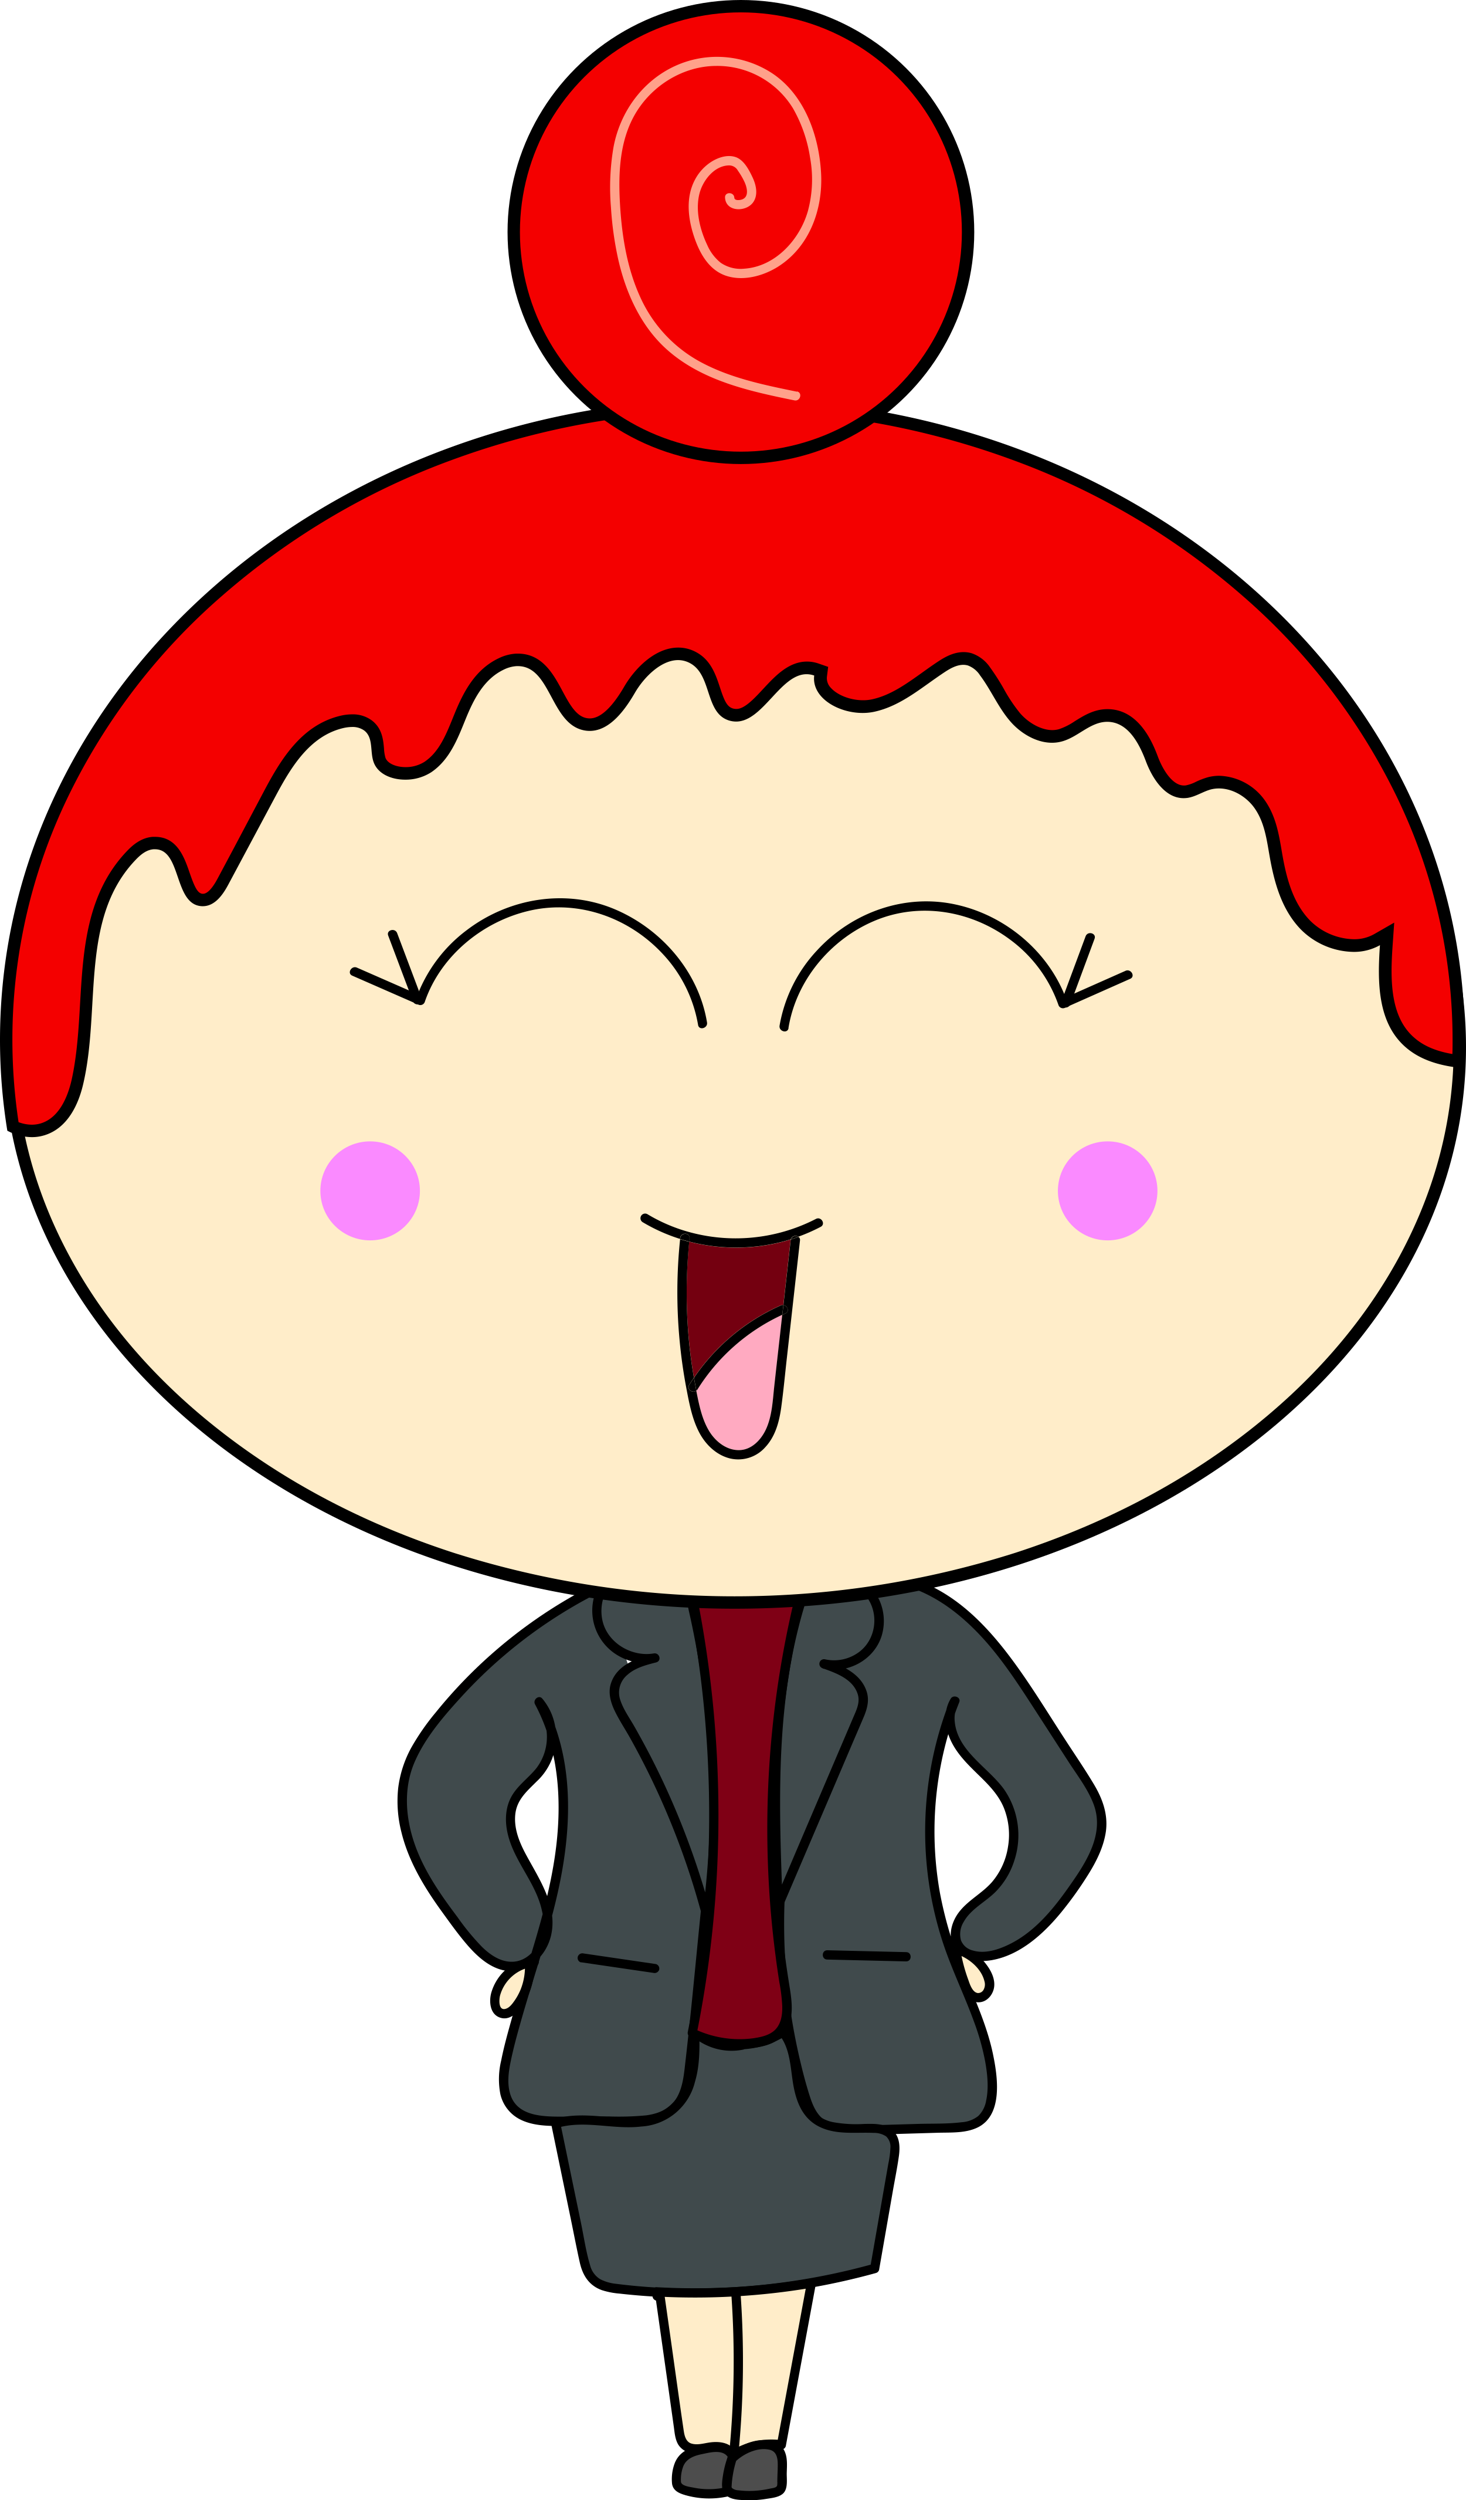 <svg id="Layer_1" data-name="Layer 1" xmlns="http://www.w3.org/2000/svg" width="474.13" height="808.12" viewBox="0 0 474.13 808.12"><defs><style>.cls-1{fill:#404a4c;}.cls-2{fill:#ffedc9;}.cls-3{fill:#4d4d4d;}.cls-4{fill:#7f0015;}.cls-5,.cls-6{fill:#f40000;}.cls-6{stroke:#000;stroke-miterlimit:10;stroke-width:4px;}.cls-7{fill:#fa8aff;}.cls-8{fill:#ffa18a;}.cls-9{fill:#740010;}.cls-10{fill:#ffaac1;}</style></defs><path class="cls-1" d="M194.54,512.68a155.28,155.28,0,0,0-53.38,43c-4.17,5.26-8,10.92-9.88,17.36-2.6,9.13-.8,19,3.06,27.72s9.68,16.32,15.44,23.89c4.3,5.65,10.05,11.93,17.11,10.92,6-.86,10.06-7.18,10.26-13.23s-2.54-11.78-5.52-17c-2.06-3.62-4.28-7.21-5.56-11.17s-1.51-8.45.37-12.17,5.81-6.33,8.42-9.75a18.14,18.14,0,0,0-.51-22c9.38,17.32,9.22,38.28,5.31,57.55S168.4,645.42,164,664.58c-1.31,5.69-2.14,12.37,1.76,16.75,3.67,4.13,9.94,4.41,15.48,4.38l21.17-.09c5.5,0,11.57-.27,15.58-4,3.81-3.57,4.57-9.21,5.1-14.38l5.52-53.78"/><path d="M193.79,511.39A157.05,157.05,0,0,0,150,543.26q-4.72,4.89-9,10.18a76.73,76.73,0,0,0-7.92,11.36,36.48,36.48,0,0,0-4.3,13.2,40.56,40.56,0,0,0,1.05,14.26c2.32,9.52,7.51,18,13.21,25.85,2.7,3.73,5.41,7.53,8.45,11,2.66,3,5.82,5.92,9.69,7.3,7.9,2.83,15.15-3.06,17-10.62,2.29-9.45-3.61-18.08-7.9-26-2.22-4.08-4.14-8.61-3.62-13.37s3.84-7.49,6.92-10.59a19.61,19.61,0,0,0,4.81-21.81,19,19,0,0,0-3-4.95c-1.12-1.36-3.13.38-2.36,1.82,8,14.92,8.85,32.52,6.45,49-2.65,18.13-9.12,35.4-14.07,53-1.22,4.34-2.44,8.71-3.31,13.13a25.63,25.63,0,0,0-.27,10.92,12.2,12.2,0,0,0,6.3,8.11c3.22,1.65,6.91,2.05,10.48,2.14,4.46.12,8.94,0,13.4,0s9.11.09,13.65-.11c3.73-.16,7.64-.66,10.92-2.58A14.82,14.82,0,0,0,223,676c1.23-3.84,1.46-8,1.87-12l1.49-14.55,3-28.87.74-7.15c.19-1.92-2.81-1.9-3,0-1.9,18.49-3.54,37-5.71,55.49-.41,3.52-1.07,7.31-3.22,10.22s-5.68,4.15-9.15,4.63a93.25,93.25,0,0,1-12.28.35l-14,.07c-6.35,0-15.36.25-17.7-7.2-1.07-3.41-.6-7.13.11-10.56.86-4.22,2-8.39,3.17-12.53,4.81-17.1,11.07-33.9,13.87-51.5,2.53-15.86,2.38-32.66-3.94-47.66q-1.15-2.73-2.55-5.34l-2.36,1.81a16.63,16.63,0,0,1,.14,20.34c-2.49,3.1-5.88,5.43-7.92,8.91-2.15,3.68-2.32,8.11-1.38,12.19,2.05,9,9.07,15.81,11.06,24.82a15.6,15.6,0,0,1-1.35,11.18c-1.68,3-4.53,5.34-8.06,5.47-3.86.15-7.22-2.17-9.88-4.74a78,78,0,0,1-8-9.7C142.4,612.32,137,604.56,134,595.76c-2.92-8.57-3.52-18,.18-26.39,3.45-7.85,9.36-14.67,15.09-20.94a154.51,154.51,0,0,1,40.45-31.58c1.84-1,3.71-2,5.59-2.87,1.73-.85.21-3.44-1.51-2.59Z"/><path class="cls-1" d="M218.2,504.62c-6.87-.1-14.37,0-19.71,4.29a15.52,15.52,0,0,0-3.94,18.56,16.53,16.53,0,0,0,17.28,8.42,30.42,30.42,0,0,0-8.11,3.06,10.18,10.18,0,0,0-5,6.77c-.53,3.47,1.4,6.79,3.19,9.81a250.84,250.84,0,0,1,26.69,63.79,278.32,278.32,0,0,0-6.53-107.77c-.6-2.27-1.29-4.65-2.95-6.33s-4.6-2.34-6.39-.79"/><path d="M218.2,503.12c-8.82-.13-19.39.39-24.36,9a16.86,16.86,0,0,0,4.77,22.21,18.25,18.25,0,0,0,13.62,3.05l-.8-2.89c-5.52,1.5-12,3.69-13.88,9.78-.94,3,0,6.18,1.35,8.94,1.47,3,3.31,5.77,4.93,8.66a248.24,248.24,0,0,1,16.62,36.34q3.86,10.62,6.74,21.54c.35,1.33,2.68,1.53,2.89,0a279.78,279.78,0,0,0,2.24-51.26,280.11,280.11,0,0,0-7.16-50.82c-.55-2.29-1.11-4.58-1.72-6.86a16.58,16.58,0,0,0-2.24-5.41c-2.17-3.06-6.35-4.46-9.5-2-1.51,1.19.62,3.3,2.13,2.12,1-.82,2.65-.39,3.64.28a7.43,7.43,0,0,1,2.52,3.9,113.72,113.72,0,0,1,2.81,11.08c1.76,7.74,3.19,15.57,4.28,23.43A276.43,276.43,0,0,1,229.47,592c-.32,9-1.08,18-2.28,26.89h2.89a255.63,255.63,0,0,0-12.36-35.69q-3.79-8.81-8.26-17.3-2.11-4-4.39-8c-1.55-2.7-3.48-5.38-4.45-8.36a7.42,7.42,0,0,1,2.33-8.19c2.56-2.29,6.06-3.16,9.28-4,1.89-.52,1.07-3.21-.8-2.89-7,1.2-14.74-3.24-16.51-10.3a14.3,14.3,0,0,1,1.18-9.95,14,14,0,0,1,8.43-6.79c4.4-1.39,9.1-1.36,13.67-1.29a1.5,1.5,0,0,0,0-3Z"/><path class="cls-1" d="M269.77,511.21c13.27-4.87,28.57-.17,39.74,8.47s19,20.7,26.68,32.53l14.23,22c2.45,3.79,4.95,7.72,5.7,12.16,1.32,7.9-3.14,15.52-7.65,22.15-6.76,10-15,20.14-26.62,23.27-4.24,1.13-9.62.81-11.9-2.91-2-3.26-.59-7.62,1.9-10.52s5.88-4.87,8.66-7.5c8.22-7.78,9.76-21.58,3.46-31-3.37-5-8.51-8.63-12.31-13.35s-6.13-11.61-2.9-16.73a114.15,114.15,0,0,0-1.58,80c5.31,14.94,13.9,29.37,13.66,45.22,0,3.72-.8,7.8-3.68,10.19-2.63,2.17-6.33,2.37-9.75,2.47l-30.09.89c-4.07.12-8.48.14-11.76-2.25-3.08-2.24-4.43-6.09-5.51-9.73a192.78,192.78,0,0,1-6.63-77.09"/><path d="M270.16,512.66c8.76-3.15,18.27-2.1,26.76,1.4,8.85,3.64,16.2,10,22.41,17.12,6.5,7.51,11.8,16,17.18,24.28l9.12,14.11c2.83,4.37,6.23,8.75,8.07,13.66,3.7,9.88-2.81,19.34-8.3,27.1-5.11,7.23-11.12,14.42-19.27,18.3-3.46,1.65-7.69,3-11.52,1.85a5.41,5.41,0,0,1-3.82-3.31,7.5,7.5,0,0,1,.86-5.89c2.31-4.21,7-6.43,10.29-9.72a25.09,25.09,0,0,0,6.14-10.25,26.09,26.09,0,0,0-3.41-23c-5.16-7.07-15-12.28-15.89-21.81a9.47,9.47,0,0,1,1.28-5.91l-2.74-1.16a115.6,115.6,0,0,0-2.1,79.32c2.88,8.48,6.83,16.55,9.88,25a78,78,0,0,1,3.54,12.7c.71,4,1.18,8.51.3,12.54a9,9,0,0,1-2.56,5A9.68,9.68,0,0,1,311,686c-4.67.58-9.51.4-14.2.54l-15.05.44c-4.19.13-8.82.74-12.88-.59s-5.74-5-6.93-8.69c-1.46-4.53-2.63-9.17-3.67-13.8a191.65,191.65,0,0,1-4.06-57.31q.28-3.52.7-7c.22-1.91-2.78-1.9-3,0a194.59,194.59,0,0,0,2.26,59.38c.94,4.86,2.07,9.7,3.38,14.48,1.13,4.08,2.16,8.52,4.82,11.92s6.61,4.58,10.74,4.79c4.83.25,9.73-.16,14.56-.3l15.54-.46c4.3-.13,9.11.21,13.07-1.76,8-4,6.44-15.89,5-23-1.77-9-5.59-17.49-9.1-25.95A129.49,129.49,0,0,1,304,611.92a113,113,0,0,1,3.89-55.26c.71-2.17,1.5-4.32,2.35-6.44.64-1.62-1.89-2.56-2.74-1.16-2.46,4.07-2,8.92-.19,13.13,2,4.56,5.53,8,9,11.4,3.35,3.24,6.71,6.6,8.44,11A23.44,23.44,0,0,1,326,597a22.88,22.88,0,0,1-5.15,11.33c-3.22,3.71-7.85,5.93-10.8,9.89-2.65,3.55-3.78,8.74-.74,12.41,2.69,3.25,7.38,3.64,11.27,3,9.22-1.53,16.89-8.48,22.61-15.46a118.14,118.14,0,0,0,8.48-11.8c2.79-4.4,5.26-9.2,6-14.41.72-5.48-1.07-10.47-3.84-15.12-2.95-4.95-6.23-9.72-9.36-14.55-6-9.22-11.69-18.67-18.35-27.41-6.11-8-13.2-15.55-22-20.59-8.34-4.76-18.17-7.47-27.79-6.17a34,34,0,0,0-6.91,1.68c-1.81.65-1,3.55.79,2.9Z"/><path d="M267.55,633.41l25.52.6c1.93,0,1.93-3,0-3l-25.52-.6c-1.93,0-1.93,3,0,3Z"/><path d="M187.91,634.29l23.42,3.43a1.56,1.56,0,0,0,1.85-1,1.52,1.52,0,0,0-1.05-1.85l-23.42-3.43a1.54,1.54,0,0,0-1.84,1.05,1.5,1.5,0,0,0,1,1.84Z"/><path class="cls-1" d="M262.44,506.74c7.05,1.19,14.76,2.88,19.07,8.56a14.67,14.67,0,0,1,.52,16.55,14.88,14.88,0,0,1-15.53,6c3,1.08,6.11,2.18,8.62,4.17s4.39,5.05,4.1,8.22a14.09,14.09,0,0,1-1.33,4.31l-26.23,61.37c-1.33-34.86-2.52-70.7,9.2-103.57.62-1.74,1.36-3.57,2.87-4.63s4-.87,4.8.81"/><path d="M262,508.19c6.42,1.09,14.12,2.46,18.29,8s3,14-2.71,18a13.53,13.53,0,0,1-10.72,2.18,1.5,1.5,0,0,0-.8,2.89c4.35,1.54,9.8,3.48,11.34,8.36.84,2.66-.4,5.1-1.43,7.51l-3.52,8.24-14.1,33-8,18.78,2.79.76c-1.14-30-2.31-60.64,5.15-90,1-4,2.19-8,3.54-11.88.56-1.61,1.06-3.62,2.38-4.81.81-.73,2.39-1.11,3,.05.9,1.71,3.49.2,2.59-1.51-1.4-2.69-5.12-2.76-7.29-1-2.72,2.19-3.58,6.39-4.59,9.55a161.62,161.62,0,0,0-5.54,23.39c-2.62,16.08-3.2,32.41-3,48.68.1,9.18.44,18.36.79,27.54.05,1.34,2.17,2.22,2.8.75L268.23,581l7.53-17.64c1.25-2.92,2.53-5.85,3.76-8.78,1-2.5,1.63-5,.81-7.68-1.87-6-8-8.53-13.43-10.45l-.8,2.89c7.9,1.83,16.47-2.61,19-10.44a16.45,16.45,0,0,0-.75-11.77A17.48,17.48,0,0,0,276,509c-4.11-2-8.63-2.93-13.12-3.69-1.88-.33-2.69,2.56-.79,2.89Z"/><path class="cls-2" d="M172.78,634.19a14.32,14.32,0,0,0-12.62,11.09c-.43,2.13,0,4.9,2.13,5.52,1.77.52,3.52-.88,4.66-2.33a20.34,20.34,0,0,0,4.29-13.94"/><path d="M172.78,632.69a15.91,15.91,0,0,0-13.94,11.62c-.7,2.78-.35,6.69,2.77,7.83,3.83,1.41,6.89-2.8,8.47-5.67a22.07,22.07,0,0,0,2.66-11.94c-.13-1.91-3.13-1.93-3,0a19.43,19.43,0,0,1-1.35,8.53,18.68,18.68,0,0,1-2.07,3.77c-.7,1-1.7,2.32-3,2.56-2.13.4-1.92-3-1.61-4.29a12.87,12.87,0,0,1,11.05-9.41,1.5,1.5,0,0,0,0-3Z"/><path class="cls-2" d="M309.79,630.2a16.19,16.19,0,0,1,9,7.21,7.69,7.69,0,0,1,1.21,5.16,3.84,3.84,0,0,1-3.78,3.21c-2-.19-3.25-2.27-4-4.15a49.55,49.55,0,0,1-2.89-10.12"/><path d="M309.39,631.64c3.93,1.3,8,4.63,9,8.8a3.53,3.53,0,0,1-.32,2.79,2,2,0,0,1-1.91,1c-1.72-.31-2.52-2.9-3-4.28a51.45,51.45,0,0,1-2.41-8.89,1.51,1.51,0,0,0-1.84-1.05,1.54,1.54,0,0,0-1.05,1.85,50.65,50.65,0,0,0,2.67,9.58c1,2.51,2.45,5.42,5.45,5.76s5.34-2.4,5.57-5.21c.25-3-1.57-5.94-3.47-8.12a17.88,17.88,0,0,0-7.89-5.17c-1.83-.61-2.62,2.29-.8,2.89Z"/><path class="cls-1" d="M225.23,657.47a27.64,27.64,0,0,0,28-.62c6.19,7.69,2.32,20.76,9.65,27.38,4.71,4.25,11.86,3.78,18.23,3.69,2.54,0,5.41.18,7.07,2.08s1.43,5.12,1,7.78Q286,715.51,283,733.23a217.46,217.46,0,0,1-82.53,6.63c-3.23-.36-6.72-.93-8.91-3.31-1.69-1.84-2.26-4.4-2.77-6.84l-9-43.31c6-1.89,12.56-.91,18.88-.44s13.18.23,18.23-3.57c3.72-2.8,5.93-7.23,6.94-11.75s.94-9.22.87-13.85a17.48,17.48,0,0,0,15.22,4.31"/><path d="M224.47,658.77a29.28,29.28,0,0,0,29.51-.62l-1.82-.24c3.36,4.29,3.48,10.29,4.31,15.44.88,5.41,2.73,10.84,7.76,13.7,5.64,3.21,12.17,2.12,18.34,2.39a7.07,7.07,0,0,1,4,1.12,4.6,4.6,0,0,1,1.4,3.85,30.54,30.54,0,0,1-.66,4.94l-1.12,6.4-4.73,27.08,1.05-1.05a216.48,216.48,0,0,1-55.44,7.91,187.08,187.08,0,0,1-27.79-1.46,14.39,14.39,0,0,1-5.19-1.51,7.33,7.33,0,0,1-3.25-4.52c-1.33-4.4-2-9.09-2.93-13.6L181.16,686l-1,1.84c8.91-2.67,18.21.64,27.28-.46a19,19,0,0,0,17.33-14.47c1.57-5.2,1.5-10.74,1.41-16.12l-2.56,1.06a19.19,19.19,0,0,0,16.67,4.69c1.9-.36,1.1-3.25-.79-2.89a16,16,0,0,1-13.76-3.92,1.51,1.51,0,0,0-2.56,1.06c.13,8.07.22,17.59-6.19,23.54-6,5.55-15.12,4.4-22.54,3.78-5.05-.41-10.18-.63-15.09.84a1.55,1.55,0,0,0-1.05,1.85L184.55,717c1,4.83,1.92,9.69,3,14.49.95,4.11,3,7.29,7.06,8.77a25.09,25.09,0,0,0,5.77,1.13c2.35.27,4.71.49,7.07.68q7.31.57,14.65.66a221.06,221.06,0,0,0,61.21-8,1.47,1.47,0,0,0,1-1l4.34-24.86c.69-4,1.5-7.91,2.06-11.89.43-3.09.33-6.55-2.34-8.65-2.5-2-5.88-1.83-8.89-1.78a42.16,42.16,0,0,1-9.85-.54,11.84,11.84,0,0,1-7.34-4.47,18.87,18.87,0,0,1-2.77-7.56c-1.17-6.24-1.22-12.87-5.32-18.09a1.51,1.51,0,0,0-1.82-.23,26.22,26.22,0,0,1-26.48.62,1.5,1.5,0,0,0-1.51,2.59Z"/><path class="cls-2" d="M213.38,741.59l6.26,44.2a7.81,7.81,0,0,0,1.52,4.28c1.3,1.41,3.45,1.66,5.37,1.45s3.8-.81,5.72-.72,4,1.12,4.49,3a23.71,23.71,0,0,1,16-3.5L262.41,738a222.38,222.38,0,0,1-50,2.82l.18,1.48"/><path d="M211.93,742l4,28.24,2,14.24c.27,1.93.4,4,1.45,5.75a6.14,6.14,0,0,0,4.17,2.7c2.27.41,4.43-.18,6.67-.5,1.68-.24,4.41-.26,5.06,1.75a1.51,1.51,0,0,0,2.2.9,22.75,22.75,0,0,1,15.22-3.3,1.49,1.49,0,0,0,1.44-1.1l9.69-52.28a1.52,1.52,0,0,0-1.84-1.84,223.56,223.56,0,0,1-49.63,2.76,1.5,1.5,0,0,0-1.5,1.5l.18,1.48c.23,1.89,3.24,1.92,3,0l-.18-1.48-1.5,1.5a226.54,226.54,0,0,0,50.43-2.87L261,737.59l-9.69,52.28,1.45-1.1A25.3,25.3,0,0,0,236,792.48l2.2.9c-1.25-3.9-5.51-4.38-9-3.82-1.81.29-3.73.85-5.55.31s-2.28-2.5-2.54-4.28c-1.39-9.39-2.67-18.79-4-28.19l-2.3-16.21c-.27-1.9-3.16-1.09-2.89.8Z"/><path class="cls-3" d="M236.92,793.71a5.17,5.17,0,0,0-4-2.56,15.38,15.38,0,0,0-4.91.39c-2.74.52-5.74,1.18-7.44,3.39-1.36,1.75-1.58,4.09-1.75,6.29a3.63,3.63,0,0,0,.35,2.35,3.5,3.5,0,0,0,1.83,1.14,26.07,26.07,0,0,0,14.09.73,34.64,34.64,0,0,1,1.8-11.1,31.73,31.73,0,0,0-1.82,7.86,4.22,4.22,0,0,0,.33,2.61c.67,1.14,2.14,1.47,3.46,1.62a32.32,32.32,0,0,0,12-.94,2.81,2.81,0,0,0,1.65-.92,2.91,2.91,0,0,0,.37-1.6l.15-5.22a15,15,0,0,0-.17-3.55,5.06,5.06,0,0,0-1.74-3,6.25,6.25,0,0,0-4-1A15.53,15.53,0,0,0,237,794.42"/><path d="M238.22,793c-2.29-4.16-7.4-3.51-11.32-2.72s-7.48,2.32-8.83,6.34a14.69,14.69,0,0,0-.71,6.27c.35,2.19,2.17,3,4.1,3.59a28.07,28.07,0,0,0,14,.46,1.52,1.52,0,0,0,1.1-1.45,34.45,34.45,0,0,1,1.74-10.7c.61-1.85-2.24-2.59-2.89-.8a33.49,33.49,0,0,0-1.71,7c-.28,2-.47,4.21,1.25,5.67,1.53,1.31,3.82,1.4,5.73,1.49a34,34,0,0,0,7.13-.4c1.85-.3,4.64-.53,5.84-2.19s.74-4.42.8-6.31c.07-2.3.28-4.72-.68-6.87a6,6,0,0,0-4.77-3.52c-4.72-.72-9.72,1.4-13.13,4.58-1.41,1.32.71,3.44,2.12,2.12,2.7-2.52,7.2-4.62,11-3.67,2.33.59,2.57,3,2.55,5,0,1.09-.06,2.18-.1,3.27l-.05,1.9a5.17,5.17,0,0,1-.06,1.42c-.31.72-1.52.78-2.25.94a30.15,30.15,0,0,1-3.27.55,28.94,28.94,0,0,1-7,0,3.47,3.47,0,0,1-2-.68c-.66-.69-.29-2.15-.18-3a32.46,32.46,0,0,1,1.65-6.52l-2.89-.8a37.15,37.15,0,0,0-1.85,11.5l1.1-1.45a24.73,24.73,0,0,1-10.28.1c-1.1-.23-3.92-.52-4.12-1.85a11.86,11.86,0,0,1,.55-4.5c.87-3,3.69-4,6.49-4.54,2.56-.54,6.71-1.61,8.29,1.27.93,1.69,3.52.18,2.59-1.52Z"/><path d="M236.56,742.08a305.92,305.92,0,0,1-.59,49.46c-.18,1.93,2.82,1.91,3,0a305.92,305.92,0,0,0,.59-49.46c-.13-1.91-3.13-1.93-3,0Z"/><path class="cls-4" d="M220,505.65a123.81,123.81,0,0,0,41.14,1.11,316.82,316.82,0,0,0-7.23,135.63c.87,5.26,1.54,11.54-2.45,15.11a12.88,12.88,0,0,1-6.78,2.72,35.26,35.26,0,0,1-20.75-3.11,360.1,360.1,0,0,0-2.35-151.92"/><path d="M219.56,507.1a127.5,127.5,0,0,0,41.93,1.11l-1.84-1.85A318.34,318.34,0,0,0,249,614.27q.66,9,1.82,17.84c.38,2.95.8,5.88,1.27,8.81a55.52,55.52,0,0,1,.9,7.48c.06,2.43-.21,5.06-1.73,7.06-1.79,2.36-4.95,3-7.72,3.41a34.1,34.1,0,0,1-18.93-3l.69,1.69A361.31,361.31,0,0,0,232.18,598a363.17,363.17,0,0,0-3.09-59.87q-2.26-16.79-6.1-33.3c-.44-1.87-3.33-1.08-2.89.8a357.48,357.48,0,0,1,8.57,58.76,361.2,361.2,0,0,1-1.21,59.29q-1.72,16.65-5,33.07a1.55,1.55,0,0,0,.69,1.7,37.32,37.32,0,0,0,17.1,3.71c5.15-.13,11.43-1,14.2-6,2.35-4.22,1.65-9.41.91-14-1-6.14-1.84-12.3-2.48-18.48a315,315,0,0,1,9.68-116.52,1.52,1.52,0,0,0-1.84-1.85,122.5,122.5,0,0,1-40.34-1.11c-1.88-.36-2.69,2.53-.8,2.9Z"/><ellipse class="cls-2" cx="237.61" cy="338.5" rx="234.52" ry="179.5"/><path d="M237.61,161a293.57,293.57,0,0,1,90.83,14.07c27.73,9,52.62,21.87,74,38.26s38,35.33,49.62,56.45c12,21.78,18.09,44.9,18.09,68.72S464,385.44,452,407.22c-11.65,21.12-28.34,40.12-49.62,56.45s-46.25,29.26-74,38.26a300.22,300.22,0,0,1-181.66,0c-27.73-9-52.62-21.87-74-38.26s-38-35.33-49.61-56.45c-12-21.78-18.09-44.9-18.09-68.72s6.08-46.94,18.09-68.72c11.64-21.12,28.33-40.12,49.61-56.45s46.25-29.26,74-38.26A293.57,293.57,0,0,1,237.61,161m0-4C107,157,1.1,238.26,1.1,338.5S107,520,237.61,520s236.52-81.26,236.52-181.5S368.23,157,237.61,157Z"/><path class="cls-5" d="M10.3,365.55a14.67,14.67,0,0,1-6.12-1.41A182.85,182.85,0,0,1,2,336c0-54.81,24.47-106.33,68.76-145.09s103.34-60.2,166.09-60.2h.24c62.8.05,121.8,21.51,166.15,60.42s68.62,90.44,68.58,145.28c0,2.12-.05,4.31-.15,6.67-6.56-.83-11.56-2.71-15.23-5.73-9-7.36-8.86-20.22-8.06-31.7l.26-3.74-3.25,1.87a15,15,0,0,1-7.58,1.9,22.78,22.78,0,0,1-15.63-6.7c-6-6.2-8.12-14.64-9.56-22.83l-.2-1.17c-.85-4.95-1.73-10.06-4.7-14.54a16.73,16.73,0,0,0-13.4-7.59,12.54,12.54,0,0,0-3.18.4,22.1,22.1,0,0,0-3.59,1.37,14.14,14.14,0,0,1-3.74,1.3,6.16,6.16,0,0,1-.95.07c-5.83,0-9.34-8.08-10.28-10.56-1.32-3.49-5.34-14.12-14.43-14.12-3.77,0-6.71,1.84-9.55,3.6a22.54,22.54,0,0,1-5.64,2.82,10.37,10.37,0,0,1-2.68.35c-4.86,0-9.35-3.18-11.93-6.15a52.54,52.54,0,0,1-5.41-8,70.48,70.48,0,0,0-4.34-6.79,9.91,9.91,0,0,0-5-3.92,7.34,7.34,0,0,0-2-.29c-2.69,0-5.15,1.39-7,2.6s-3.52,2.41-5.22,3.62c-5.51,3.94-10.72,7.66-17.07,9a15.57,15.57,0,0,1-3.25.33c-4.63,0-9.41-1.89-11.9-4.7a6.39,6.39,0,0,1-1.77-5.15l.2-1.61-1.53-.53a9.53,9.53,0,0,0-3.12-.54c-5.11,0-9,4.19-12.75,8.24-3.38,3.63-6.57,7.07-10.05,7.07a5.49,5.49,0,0,1-1.68-.26c-3.13-.95-4.2-4.2-5.44-8s-2.7-8.2-6.82-10.4a10.19,10.19,0,0,0-4.81-1.21c-6.63,0-12.58,6.19-15.66,11.49-4.46,7.67-8.69,11.4-12.92,11.4a8,8,0,0,1-1.66-.18c-4.24-.94-6.54-5.22-9-9.75-2.78-5.16-5.92-11-12.63-11h-.45a12.74,12.74,0,0,0-5,1.33c-7,3.34-10.57,10.23-13.38,17.18l-.23.58c-2.39,5.92-4.86,12.05-10.12,15.57a13.39,13.39,0,0,1-7.26,2c-3.15,0-7.23-1.15-8.36-4.41a15,15,0,0,1-.57-3.44c-.23-2.65-.49-5.65-3.17-7.66a8.3,8.3,0,0,0-5.1-1.52,14.6,14.6,0,0,0-3.49.45C99,236.22,92.66,246.56,87.59,256l-15.5,29c-2.15,4-4.19,5.89-6.44,5.89h-.19c-3-.14-4.3-3.17-6-8.14-1.66-4.81-3.54-10.26-9.27-10.26l-.66,0c-3,.23-5.21,2.15-6.81,3.8-12.79,13.12-13.82,31-14.81,48.31-.48,8.34-1,17-2.8,24.92-1.35,5.91-4.41,13.39-11.36,15.47A11.9,11.9,0,0,1,10.3,365.55Z"/><path d="M236.85,132.69h.24a260.56,260.56,0,0,1,90.81,16.13,236.42,236.42,0,0,1,74,43.8,203.83,203.83,0,0,1,49.75,64.73,180.36,180.36,0,0,1,18.14,79c0,1.41,0,2.85-.06,4.36-5.11-.89-9.07-2.52-12-5-8.23-6.76-8.1-19-7.34-30l.52-7.48-6.5,3.73a13,13,0,0,1-6.58,1.64,20.68,20.68,0,0,1-14.19-6.09c-5.6-5.81-7.65-13.9-9-21.79l-.2-1.17c-.84-4.9-1.8-10.47-5-15.29a18.78,18.78,0,0,0-15.07-8.49,14.61,14.61,0,0,0-3.68.46,24.92,24.92,0,0,0-3.92,1.49,12.64,12.64,0,0,1-3.19,1.14,3.78,3.78,0,0,1-.67.05c-3.61,0-6.71-4.78-8.41-9.26-1.44-3.82-5.83-15.42-16.3-15.42h-.07c-4.28,0-7.6,2.08-10.53,3.9a20.85,20.85,0,0,1-5.12,2.58,8,8,0,0,1-2.15.29c-3.45,0-7.54-2.15-10.42-5.46a51.19,51.19,0,0,1-5.19-7.74,73.7,73.7,0,0,0-4.47-7,11.79,11.79,0,0,0-6-4.64,9.32,9.32,0,0,0-2.59-.37c-3.23,0-6,1.57-8.09,2.93-1.8,1.18-3.57,2.44-5.28,3.67-5.34,3.81-10.38,7.41-16.33,8.68a13.58,13.58,0,0,1-2.83.28c-4.09,0-8.27-1.62-10.41-4a4.45,4.45,0,0,1-1.28-3.58l.4-3.21-3.06-1.06a11.54,11.54,0,0,0-3.77-.65c-6,0-10.35,4.72-14.22,8.88-2.93,3.16-6,6.43-8.58,6.43A3.93,3.93,0,0,1,237,229c-1.92-.59-2.77-2.58-4.12-6.68s-2.95-9-7.78-11.54a12,12,0,0,0-5.75-1.45c-7.48,0-14,6.73-17.39,12.49-4,6.9-7.78,10.4-11.19,10.4a5.69,5.69,0,0,1-1.22-.13c-3.35-.74-5.44-4.63-7.66-8.75-2.89-5.37-6.49-12.06-14.39-12.06H167a14.72,14.72,0,0,0-5.76,1.52c-7.61,3.64-11.4,10.91-14.36,18.24l-.24.59c-2.38,5.9-4.63,11.47-9.38,14.64a11.28,11.28,0,0,1-6.14,1.7c-2.69,0-5.74-1-6.47-3.06a13.25,13.25,0,0,1-.46-3c-.25-2.76-.58-6.54-4-9.08a10.28,10.28,0,0,0-6.3-1.92,16.63,16.63,0,0,0-4,.51c-12.21,3-18.85,13.74-24.12,23.59L75.71,274l-5.38,10.08c-1.69,3.16-3.31,4.83-4.68,4.83h-.1c-1.63-.08-2.62-2.16-4.22-6.79-1.69-4.9-4-11.61-11.16-11.61l-.82,0c-3.69.28-6.39,2.64-8.09,4.39C28,288.62,26.91,306.89,25.89,324.55c-.47,8.26-1,16.81-2.74,24.59-1.24,5.4-4,12.2-10,14a10.14,10.14,0,0,1-2.86.41A12.36,12.36,0,0,1,6,362.73,180,180,0,0,1,22.27,257a203.62,203.62,0,0,1,49.8-64.62,236.51,236.51,0,0,1,74-43.67,260.52,260.52,0,0,1,90.76-16m0-4C106.12,128.69.1,221.45,0,336a183.26,183.26,0,0,0,2.37,29.49,17,17,0,0,0,7.93,2.08,13.73,13.73,0,0,0,4-.58C21.82,364.73,25.44,357.05,27,350c5.62-24.56-1.22-53.48,17.09-72.29,1.48-1.52,3.3-3,5.53-3.19a4.52,4.52,0,0,1,.51,0c8.68,0,6,18,15.19,18.4h.29c3.89,0,6.48-3.72,8.2-6.94l15.51-29c4.82-9,10.85-19,21.54-21.6a13.3,13.3,0,0,1,3-.39,6.45,6.45,0,0,1,3.9,1.12c3.06,2.29,1.86,6.73,3.05,10.16,1.34,3.87,5.7,5.75,10.25,5.75a15.33,15.33,0,0,0,8.37-2.37c5.95-4,8.55-10.77,11.1-17.06s5.83-13,12.38-16.13a10.85,10.85,0,0,1,4.18-1.14h.38c10.67,0,10.56,18.37,21.18,20.71a9.55,9.55,0,0,0,2.09.23c6.48,0,11.38-6.77,14.64-12.39,2.93-5,8.42-10.5,13.94-10.5a8.13,8.13,0,0,1,3.86,1c7.16,3.83,4.75,16.14,12.63,18.53a8,8,0,0,0,2.26.34c8.67,0,14.3-15.31,22.8-15.31a7.59,7.59,0,0,1,2.46.43c-.87,7.08,7.62,12.1,15.66,12.1a17.92,17.92,0,0,0,3.67-.37c8.84-1.88,15.61-8.09,23-12.92,1.74-1.15,3.81-2.27,5.89-2.27a5.4,5.4,0,0,1,1.48.21,8,8,0,0,1,3.94,3.2c3.6,4.8,5.87,10.38,9.84,14.94,3.28,3.77,8.32,6.84,13.44,6.84a12.09,12.09,0,0,0,3.2-.43c5.24-1.42,9.15-6.31,14.62-6.34h0c6.75,0,10.37,7,12.56,12.83,2.06,5.45,6.13,11.85,12.15,11.85a10.73,10.73,0,0,0,1.24-.08c2.68-.39,4.93-2,7.55-2.73a10.56,10.56,0,0,1,2.67-.33c4.67,0,9.25,2.95,11.73,6.7,3,4.46,3.7,9.8,4.6,14.94,1.49,8.53,3.82,17.37,10.09,23.88a24.6,24.6,0,0,0,17.07,7.31,17.07,17.07,0,0,0,8.57-2.17c-.82,11.84-.91,25.42,8.79,33.39,5,4.12,11.56,5.79,18.41,6.39.14-2.94.23-5.9.23-8.87.11-114.6-105.88-207.6-236.72-207.71Z"/><ellipse class="cls-6" cx="239.62" cy="75" rx="73.47" ry="73"/><ellipse class="cls-7" cx="358.24" cy="384.94" rx="16.1" ry="16"/><ellipse class="cls-7" cx="119.71" cy="384.94" rx="16.1" ry="16"/><path d="M255,332.31c2.48-15.35,13.51-28.59,27.75-34.63,14.72-6.24,31.51-3.32,44.14,6.2a44.47,44.47,0,0,1,15.42,20.94,1.53,1.53,0,0,0,2.21.9l21-9.32c1.77-.78.24-3.37-1.51-2.59l-21,9.32,2.2.9c-5.39-15.87-19.64-28-35.91-31.6-16.53-3.69-33.62,2.39-45,14.72a47.36,47.36,0,0,0-12.17,24.37c-.3,1.89,2.59,2.7,2.9.79Z"/><path d="M346.13,324.67,354,303.44c.67-1.81-2.22-2.6-2.89-.8l-7.89,21.23c-.68,1.81,2.22,2.59,2.89.8Z"/><path d="M228.66,330.5c-2.7-16.5-14.95-30.45-30.22-36.75-15.76-6.49-33.91-3.37-47.37,6.83A47.89,47.89,0,0,0,134.51,323l2.2-.9-21.27-9.32c-1.76-.77-3.28,1.82-1.52,2.59l21.28,9.32a1.52,1.52,0,0,0,2.2-.89c5.17-15,19-26.17,34.3-29.53,15.68-3.43,31.83,2.45,42.65,14.09a44.38,44.38,0,0,1,11.42,22.93c.31,1.9,3.2,1.09,2.89-.8Z"/><path d="M136.44,322.85l-8-21.23c-.67-1.79-3.57-1-2.89.8l8,21.23c.67,1.79,3.58,1,2.89-.8Z"/><path class="cls-8" d="M257.74,126.61c-10.3-2.1-20.87-4.26-30.28-9.13A44.7,44.7,0,0,1,207.05,96c-4.23-9.26-5.9-19.59-6.51-29.68-.67-11.08-.16-22.83,6.63-32.13,5.66-7.75,14.89-12.88,24.56-12.88A28.73,28.73,0,0,1,256.45,35,46,46,0,0,1,262,51a39.25,39.25,0,0,1-.72,17.25c-2.64,9.18-10.46,17.87-20.47,18.59a11.48,11.48,0,0,1-7.69-1.88,15,15,0,0,1-4.41-5.82c-2.37-5-3.89-11.21-2.46-16.67,1.11-4.22,4.84-9,9.63-9a3.22,3.22,0,0,1,2.77,1.7,23.21,23.21,0,0,1,2.16,3.7c.77,1.7,1.53,4.65-.71,5.56-.65.27-2.55.56-2.61-.54-.12-1.92-3.12-1.94-3,0,.26,4.68,6.78,4.71,9.07,1.54,1.72-2.39,1-5.62-.16-8.08s-2.83-5.69-5.51-6.58-5.7.16-7.91,1.58a15.34,15.34,0,0,0-5.24,5.78c-3,5.67-2.25,12.4-.3,18.28,1.81,5.45,4.87,11.08,10.75,12.85,5.45,1.64,11.67-.09,16.36-3,10.27-6.45,14.65-18.59,14-30.32-.67-12.09-5.31-25.23-15.75-32.21a32.59,32.59,0,0,0-31.38-2.44c-10.65,4.85-17.87,14.89-20,26.27A77,77,0,0,0,197.59,67a108.54,108.54,0,0,0,2.39,17c2.55,11.09,7.55,22,16.29,29.5,9,7.77,20.56,11.46,31.95,14.06,2.9.67,5.81,1.27,8.73,1.86,1.88.38,2.69-2.51.79-2.89Z"/><path class="cls-9" d="M222.93,434.4c.37,3.66.88,7.3,1.5,10.93a66.81,66.81,0,0,1,28-23.35,1.55,1.55,0,0,1,.91-.12l2.34-20.92a1.33,1.33,0,0,1,.06-.3c-.9.28-1.8.55-2.71.78a60.37,60.37,0,0,1-30.15-.06A165.07,165.07,0,0,0,222.93,434.4Z"/><path class="cls-10" d="M225.54,449.12a1.59,1.59,0,0,1-.34.38c.89,4.47,1.79,9.17,4.19,13.12,2.06,3.38,5.68,6.27,9.85,6.12,3.95-.14,7-3.38,8.51-6.73,2-4.4,2.19-9.54,2.72-14.27q.87-7.8,1.75-15.6c.26-2.37.53-4.75.79-7.12A64.11,64.11,0,0,0,225.54,449.12Z"/><path d="M263.9,394a56.73,56.73,0,0,1-43.12,3.63,53.64,53.64,0,0,1-11.37-5.14,1.5,1.5,0,0,0-1.53,2.59,56.83,56.83,0,0,0,12.08,5.4l0-.27c.2-1.9,3.22-1.91,3,0,0,.37-.07.74-.1,1.11a60.37,60.37,0,0,0,30.15.06c.91-.23,1.81-.5,2.71-.78a1.68,1.68,0,0,1,2.5-.86,58.46,58.46,0,0,0,7.16-3.15C267.14,395.72,265.62,393.13,263.9,394Z"/><path d="M255.71,400.94l-2.34,20.92c1.3.21,2.07,2.07.62,2.71-.33.14-.65.3-1,.45-.26,2.37-.53,4.75-.79,7.12q-.89,7.8-1.75,15.6c-.53,4.73-.69,9.87-2.72,14.27-1.55,3.35-4.56,6.59-8.51,6.73-4.17.15-7.79-2.74-9.85-6.12-2.4-3.95-3.3-8.65-4.19-13.12-1.16,1-3.2-.4-2.27-1.89.48-.77,1-1.53,1.5-2.28-.62-3.63-1.13-7.27-1.5-10.93a165.07,165.07,0,0,1,0-33c-1-.25-2-.54-2.95-.84a165.87,165.87,0,0,0-.19,32.44q.73,8,2.24,15.9c.93,4.87,1.87,9.93,4.24,14.34,2.06,3.82,5.49,7.1,9.8,8.18a11.66,11.66,0,0,0,11.43-3.6c3.28-3.51,4.52-8.17,5.17-12.81.75-5.44,1.25-10.93,1.87-16.39q2.1-18.82,4.21-37.64a1.22,1.22,0,0,0-.46-1.16c-.83.3-1.66.6-2.5.86A1.33,1.33,0,0,0,255.71,400.94Z"/><path d="M223,400.25c.2-1.91-2.82-1.9-3,0l0,.27c1,.3,2,.59,2.95.84C222.94,401,223,400.62,223,400.25Z"/><path d="M255.77,400.64c.84-.26,1.67-.56,2.5-.86A1.68,1.68,0,0,0,255.77,400.64Z"/><path d="M252.46,422a66.81,66.81,0,0,0-28,23.35c.24,1.39.49,2.77.77,4.16h0a1.59,1.59,0,0,0,.34-.38A64.11,64.11,0,0,1,253,425l.36-3.16A1.55,1.55,0,0,0,252.46,422Z"/><path d="M224.43,445.33c-.51.75-1,1.51-1.5,2.28-.93,1.49,1.11,2.85,2.27,1.89h0C224.92,448.1,224.67,446.72,224.43,445.33Z"/><path d="M254,424.57c1.45-.64.68-2.5-.62-2.71L253,425C253.34,424.87,253.66,424.71,254,424.57Z"/></svg>